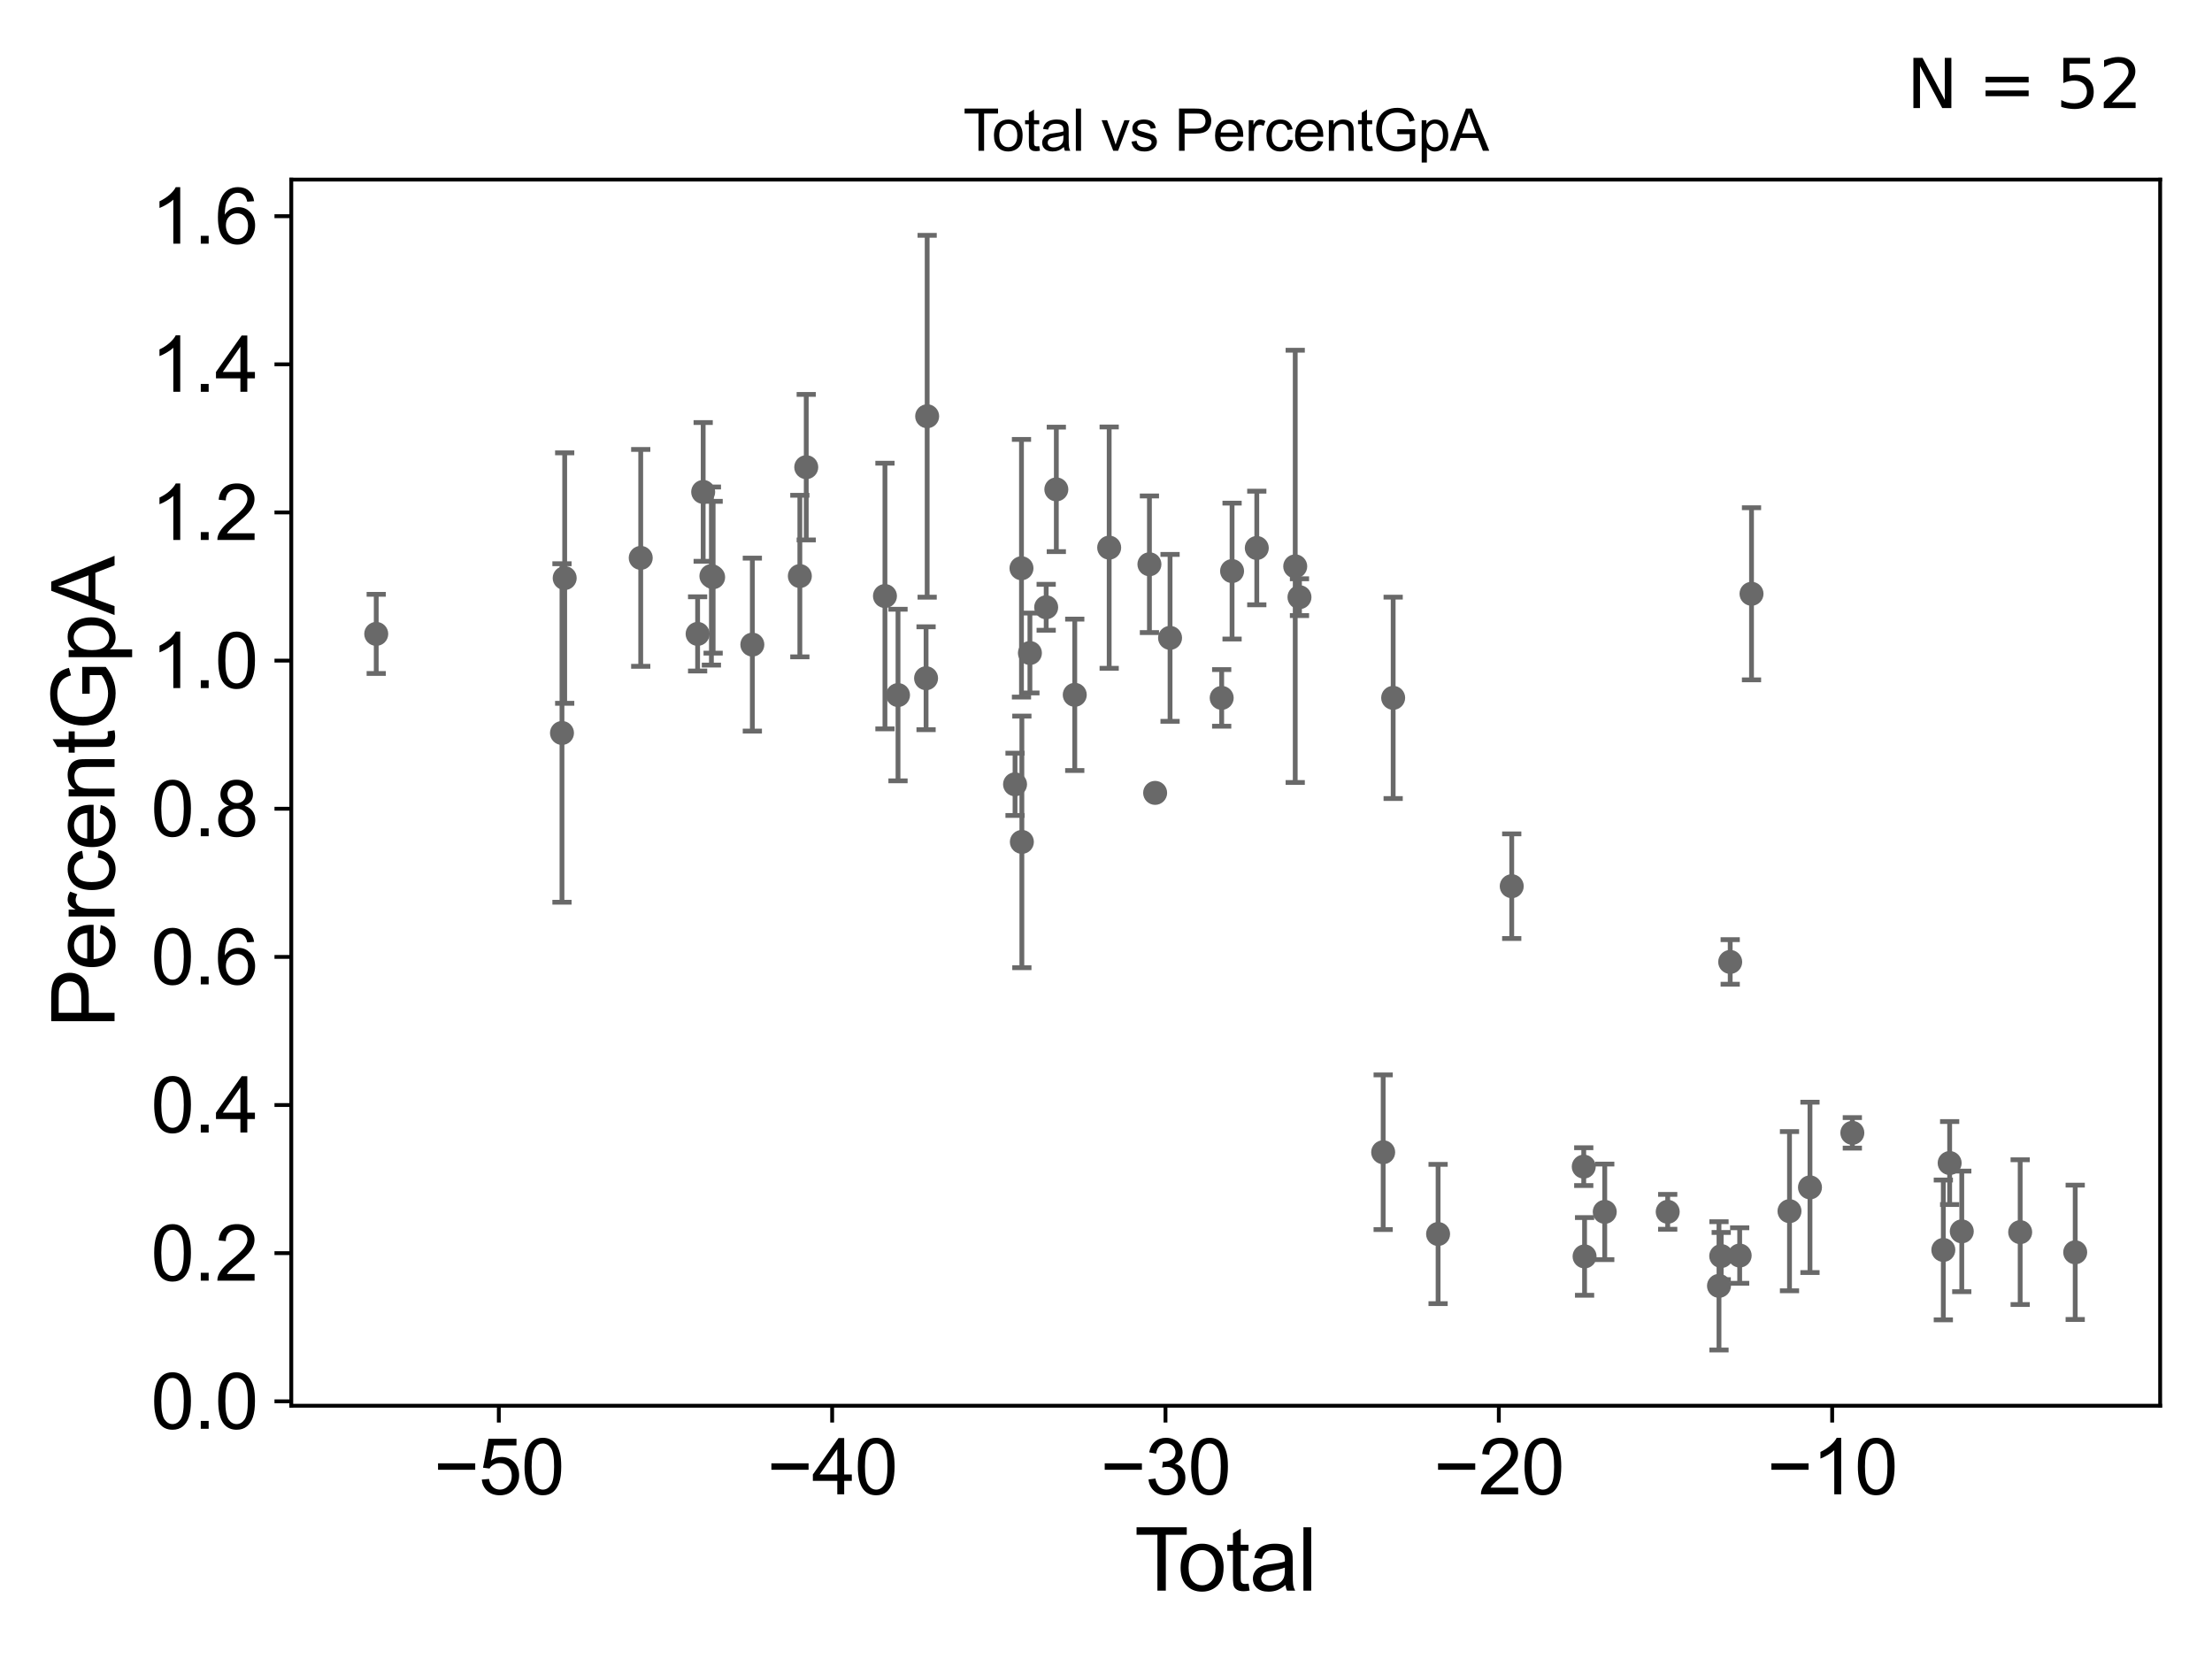 <?xml version="1.0" encoding="utf-8" standalone="no"?>
<!DOCTYPE svg PUBLIC "-//W3C//DTD SVG 1.1//EN"
  "http://www.w3.org/Graphics/SVG/1.1/DTD/svg11.dtd">
<svg xmlns:xlink="http://www.w3.org/1999/xlink" width="460.8pt" height="345.6pt" viewBox="0 0 460.8 345.6" xmlns="http://www.w3.org/2000/svg" version="1.1">
 <defs>
  <style type="text/css">*{stroke-linejoin: round; stroke-linecap: butt}</style>
 </defs>
 <g id="figure_1">
  <g id="patch_1">
   <path d="M 0 345.6 
L 460.8 345.6 
L 460.8 0 
L 0 0 
z
" style="fill: #ffffff"/>
  </g>
  <g id="axes_1">
   <g id="patch_2">
    <path d="M 60.68 292.84 
L 450 292.84 
L 450 37.411 
L 60.68 37.411 
z
" style="fill: #ffffff"/>
   </g>
   <g id="PathCollection_1">
    <defs>
     <path id="m44491b2006" d="M 0 1.118 
C 0.297 1.118 0.581 1 0.791 0.791 
C 1 0.581 1.118 0.297 1.118 0 
C 1.118 -0.297 1 -0.581 0.791 -0.791 
C 0.581 -1 0.297 -1.118 0 -1.118 
C -0.297 -1.118 -0.581 -1 -0.791 -0.791 
C -1 -0.581 -1.118 -0.297 -1.118 0 
C -1.118 0.297 -1 0.581 -0.791 0.791 
C -0.581 1 -0.297 1.118 0 1.118 
z
" style="stroke: #696969"/>
    </defs>
    <g clip-path="url(#p39ed59ebfa)">
     <use xlink:href="#m44491b2006" x="78.376" y="132.052" style="fill: #696969; stroke: #696969"/>
     <use xlink:href="#m44491b2006" x="261.812" y="114.156" style="fill: #696969; stroke: #696969"/>
     <use xlink:href="#m44491b2006" x="269.819" y="117.982" style="fill: #696969; stroke: #696969"/>
     <use xlink:href="#m44491b2006" x="270.705" y="124.405" style="fill: #696969; stroke: #696969"/>
     <use xlink:href="#m44491b2006" x="288.14" y="240.031" style="fill: #696969; stroke: #696969"/>
     <use xlink:href="#m44491b2006" x="290.221" y="145.373" style="fill: #696969; stroke: #696969"/>
     <use xlink:href="#m44491b2006" x="299.58" y="257.066" style="fill: #696969; stroke: #696969"/>
     <use xlink:href="#m44491b2006" x="314.922" y="184.611" style="fill: #696969; stroke: #696969"/>
     <use xlink:href="#m44491b2006" x="329.923" y="243.031" style="fill: #696969; stroke: #696969"/>
     <use xlink:href="#m44491b2006" x="330.096" y="261.735" style="fill: #696969; stroke: #696969"/>
     <use xlink:href="#m44491b2006" x="334.298" y="252.454" style="fill: #696969; stroke: #696969"/>
     <use xlink:href="#m44491b2006" x="256.663" y="118.965" style="fill: #696969; stroke: #696969"/>
     <use xlink:href="#m44491b2006" x="347.414" y="252.441" style="fill: #696969; stroke: #696969"/>
     <use xlink:href="#m44491b2006" x="358.562" y="261.658" style="fill: #696969; stroke: #696969"/>
     <use xlink:href="#m44491b2006" x="360.431" y="200.388" style="fill: #696969; stroke: #696969"/>
     <use xlink:href="#m44491b2006" x="362.406" y="261.552" style="fill: #696969; stroke: #696969"/>
     <use xlink:href="#m44491b2006" x="364.873" y="123.696" style="fill: #696969; stroke: #696969"/>
     <use xlink:href="#m44491b2006" x="372.785" y="252.307" style="fill: #696969; stroke: #696969"/>
     <use xlink:href="#m44491b2006" x="377.051" y="247.354" style="fill: #696969; stroke: #696969"/>
     <use xlink:href="#m44491b2006" x="385.876" y="235.995" style="fill: #696969; stroke: #696969"/>
     <use xlink:href="#m44491b2006" x="404.831" y="260.385" style="fill: #696969; stroke: #696969"/>
     <use xlink:href="#m44491b2006" x="406.149" y="242.281" style="fill: #696969; stroke: #696969"/>
     <use xlink:href="#m44491b2006" x="408.673" y="256.517" style="fill: #696969; stroke: #696969"/>
     <use xlink:href="#m44491b2006" x="358.097" y="267.867" style="fill: #696969; stroke: #696969"/>
     <use xlink:href="#m44491b2006" x="254.5" y="145.385" style="fill: #696969; stroke: #696969"/>
     <use xlink:href="#m44491b2006" x="243.744" y="132.881" style="fill: #696969; stroke: #696969"/>
     <use xlink:href="#m44491b2006" x="240.636" y="165.171" style="fill: #696969; stroke: #696969"/>
     <use xlink:href="#m44491b2006" x="117.071" y="152.693" style="fill: #696969; stroke: #696969"/>
     <use xlink:href="#m44491b2006" x="117.636" y="120.422" style="fill: #696969; stroke: #696969"/>
     <use xlink:href="#m44491b2006" x="133.475" y="116.218" style="fill: #696969; stroke: #696969"/>
     <use xlink:href="#m44491b2006" x="145.327" y="132.053" style="fill: #696969; stroke: #696969"/>
     <use xlink:href="#m44491b2006" x="146.485" y="102.478" style="fill: #696969; stroke: #696969"/>
     <use xlink:href="#m44491b2006" x="148.198" y="119.998" style="fill: #696969; stroke: #696969"/>
     <use xlink:href="#m44491b2006" x="148.559" y="120.246" style="fill: #696969; stroke: #696969"/>
     <use xlink:href="#m44491b2006" x="156.727" y="134.283" style="fill: #696969; stroke: #696969"/>
     <use xlink:href="#m44491b2006" x="166.623" y="120.004" style="fill: #696969; stroke: #696969"/>
     <use xlink:href="#m44491b2006" x="167.955" y="97.323" style="fill: #696969; stroke: #696969"/>
     <use xlink:href="#m44491b2006" x="184.352" y="124.165" style="fill: #696969; stroke: #696969"/>
     <use xlink:href="#m44491b2006" x="187.072" y="144.791" style="fill: #696969; stroke: #696969"/>
     <use xlink:href="#m44491b2006" x="192.917" y="141.29" style="fill: #696969; stroke: #696969"/>
     <use xlink:href="#m44491b2006" x="193.144" y="86.712" style="fill: #696969; stroke: #696969"/>
     <use xlink:href="#m44491b2006" x="211.452" y="163.386" style="fill: #696969; stroke: #696969"/>
     <use xlink:href="#m44491b2006" x="212.793" y="118.376" style="fill: #696969; stroke: #696969"/>
     <use xlink:href="#m44491b2006" x="212.873" y="175.384" style="fill: #696969; stroke: #696969"/>
     <use xlink:href="#m44491b2006" x="214.55" y="136.034" style="fill: #696969; stroke: #696969"/>
     <use xlink:href="#m44491b2006" x="217.938" y="126.509" style="fill: #696969; stroke: #696969"/>
     <use xlink:href="#m44491b2006" x="220.053" y="101.949" style="fill: #696969; stroke: #696969"/>
     <use xlink:href="#m44491b2006" x="223.892" y="144.744" style="fill: #696969; stroke: #696969"/>
     <use xlink:href="#m44491b2006" x="231.062" y="114.082" style="fill: #696969; stroke: #696969"/>
     <use xlink:href="#m44491b2006" x="239.446" y="117.547" style="fill: #696969; stroke: #696969"/>
     <use xlink:href="#m44491b2006" x="420.84" y="256.677" style="fill: #696969; stroke: #696969"/>
     <use xlink:href="#m44491b2006" x="432.304" y="260.878" style="fill: #696969; stroke: #696969"/>
    </g>
   </g>
   <g id="matplotlib.axis_1">
    <g id="xtick_1">
     <g id="line2d_1">
      <defs>
       <path id="mb9b55ffee7" d="M 0 0 
L 0 3.5 
" style="stroke: #000000; stroke-width: 0.8"/>
      </defs>
      <g>
       <use xlink:href="#mb9b55ffee7" x="103.913" y="292.84" style="stroke: #000000; stroke-width: 0.8"/>
      </g>
     </g>
     <g id="text_1">
      <!-- −50 -->
      <g transform="translate(90.343 311.293)scale(0.16 -0.16)">
       <defs>
        <path id="ArialMT-2212" d="M 3381 1997 
L 356 1997 
L 356 2522 
L 3381 2522 
L 3381 1997 
z
" transform="scale(0.016)"/>
        <path id="ArialMT-35" d="M 266 1200 
L 856 1250 
Q 922 819 1161 601 
Q 1400 384 1738 384 
Q 2144 384 2425 690 
Q 2706 997 2706 1503 
Q 2706 1984 2436 2262 
Q 2166 2541 1728 2541 
Q 1456 2541 1237 2417 
Q 1019 2294 894 2097 
L 366 2166 
L 809 4519 
L 3088 4519 
L 3088 3981 
L 1259 3981 
L 1013 2750 
Q 1425 3038 1878 3038 
Q 2478 3038 2890 2622 
Q 3303 2206 3303 1553 
Q 3303 931 2941 478 
Q 2500 -78 1738 -78 
Q 1113 -78 717 272 
Q 322 622 266 1200 
z
" transform="scale(0.016)"/>
        <path id="ArialMT-30" d="M 266 2259 
Q 266 3072 433 3567 
Q 600 4063 929 4331 
Q 1259 4600 1759 4600 
Q 2128 4600 2406 4451 
Q 2684 4303 2865 4023 
Q 3047 3744 3150 3342 
Q 3253 2941 3253 2259 
Q 3253 1453 3087 958 
Q 2922 463 2592 192 
Q 2263 -78 1759 -78 
Q 1097 -78 719 397 
Q 266 969 266 2259 
z
M 844 2259 
Q 844 1131 1108 757 
Q 1372 384 1759 384 
Q 2147 384 2411 759 
Q 2675 1134 2675 2259 
Q 2675 3391 2411 3762 
Q 2147 4134 1753 4134 
Q 1366 4134 1134 3806 
Q 844 3388 844 2259 
z
" transform="scale(0.016)"/>
       </defs>
       <use xlink:href="#ArialMT-2212"/>
       <use xlink:href="#ArialMT-35" x="58.398"/>
       <use xlink:href="#ArialMT-30" x="114.014"/>
      </g>
     </g>
    </g>
    <g id="xtick_2">
     <g id="line2d_2">
      <g>
       <use xlink:href="#mb9b55ffee7" x="173.353" y="292.84" style="stroke: #000000; stroke-width: 0.8"/>
      </g>
     </g>
     <g id="text_2">
      <!-- −40 -->
      <g transform="translate(159.783 311.293)scale(0.16 -0.16)">
       <defs>
        <path id="ArialMT-34" d="M 2069 0 
L 2069 1097 
L 81 1097 
L 81 1613 
L 2172 4581 
L 2631 4581 
L 2631 1613 
L 3250 1613 
L 3250 1097 
L 2631 1097 
L 2631 0 
L 2069 0 
z
M 2069 1613 
L 2069 3678 
L 634 1613 
L 2069 1613 
z
" transform="scale(0.016)"/>
       </defs>
       <use xlink:href="#ArialMT-2212"/>
       <use xlink:href="#ArialMT-34" x="58.398"/>
       <use xlink:href="#ArialMT-30" x="114.014"/>
      </g>
     </g>
    </g>
    <g id="xtick_3">
     <g id="line2d_3">
      <g>
       <use xlink:href="#mb9b55ffee7" x="242.793" y="292.84" style="stroke: #000000; stroke-width: 0.8"/>
      </g>
     </g>
     <g id="text_3">
      <!-- −30 -->
      <g transform="translate(229.223 311.293)scale(0.16 -0.16)">
       <defs>
        <path id="ArialMT-33" d="M 269 1209 
L 831 1284 
Q 928 806 1161 595 
Q 1394 384 1728 384 
Q 2125 384 2398 659 
Q 2672 934 2672 1341 
Q 2672 1728 2419 1979 
Q 2166 2231 1775 2231 
Q 1616 2231 1378 2169 
L 1441 2663 
Q 1497 2656 1531 2656 
Q 1891 2656 2178 2843 
Q 2466 3031 2466 3422 
Q 2466 3731 2256 3934 
Q 2047 4138 1716 4138 
Q 1388 4138 1169 3931 
Q 950 3725 888 3313 
L 325 3413 
Q 428 3978 793 4289 
Q 1159 4600 1703 4600 
Q 2078 4600 2393 4439 
Q 2709 4278 2876 4000 
Q 3044 3722 3044 3409 
Q 3044 3113 2884 2869 
Q 2725 2625 2413 2481 
Q 2819 2388 3044 2092 
Q 3269 1797 3269 1353 
Q 3269 753 2831 336 
Q 2394 -81 1725 -81 
Q 1122 -81 723 278 
Q 325 638 269 1209 
z
" transform="scale(0.016)"/>
       </defs>
       <use xlink:href="#ArialMT-2212"/>
       <use xlink:href="#ArialMT-33" x="58.398"/>
       <use xlink:href="#ArialMT-30" x="114.014"/>
      </g>
     </g>
    </g>
    <g id="xtick_4">
     <g id="line2d_4">
      <g>
       <use xlink:href="#mb9b55ffee7" x="312.233" y="292.84" style="stroke: #000000; stroke-width: 0.8"/>
      </g>
     </g>
     <g id="text_4">
      <!-- −20 -->
      <g transform="translate(298.663 311.293)scale(0.16 -0.16)">
       <defs>
        <path id="ArialMT-32" d="M 3222 541 
L 3222 0 
L 194 0 
Q 188 203 259 391 
Q 375 700 629 1000 
Q 884 1300 1366 1694 
Q 2113 2306 2375 2664 
Q 2638 3022 2638 3341 
Q 2638 3675 2398 3904 
Q 2159 4134 1775 4134 
Q 1369 4134 1125 3890 
Q 881 3647 878 3216 
L 300 3275 
Q 359 3922 746 4261 
Q 1134 4600 1788 4600 
Q 2447 4600 2831 4234 
Q 3216 3869 3216 3328 
Q 3216 3053 3103 2787 
Q 2991 2522 2730 2228 
Q 2469 1934 1863 1422 
Q 1356 997 1212 845 
Q 1069 694 975 541 
L 3222 541 
z
" transform="scale(0.016)"/>
       </defs>
       <use xlink:href="#ArialMT-2212"/>
       <use xlink:href="#ArialMT-32" x="58.398"/>
       <use xlink:href="#ArialMT-30" x="114.014"/>
      </g>
     </g>
    </g>
    <g id="xtick_5">
     <g id="line2d_5">
      <g>
       <use xlink:href="#mb9b55ffee7" x="381.674" y="292.84" style="stroke: #000000; stroke-width: 0.8"/>
      </g>
     </g>
     <g id="text_5">
      <!-- −10 -->
      <g transform="translate(368.104 311.293)scale(0.16 -0.16)">
       <defs>
        <path id="ArialMT-31" d="M 2384 0 
L 1822 0 
L 1822 3584 
Q 1619 3391 1289 3197 
Q 959 3003 697 2906 
L 697 3450 
Q 1169 3672 1522 3987 
Q 1875 4303 2022 4600 
L 2384 4600 
L 2384 0 
z
" transform="scale(0.016)"/>
       </defs>
       <use xlink:href="#ArialMT-2212"/>
       <use xlink:href="#ArialMT-31" x="58.398"/>
       <use xlink:href="#ArialMT-30" x="114.014"/>
      </g>
     </g>
    </g>
    <g id="text_6">
     <!-- Total -->
     <g transform="translate(236.335 331.357)scale(0.18 -0.18)">
      <defs>
       <path id="ArialMT-54" d="M 1659 0 
L 1659 4041 
L 150 4041 
L 150 4581 
L 3781 4581 
L 3781 4041 
L 2266 4041 
L 2266 0 
L 1659 0 
z
" transform="scale(0.016)"/>
       <path id="ArialMT-6f" d="M 213 1659 
Q 213 2581 725 3025 
Q 1153 3394 1769 3394 
Q 2453 3394 2887 2945 
Q 3322 2497 3322 1706 
Q 3322 1066 3130 698 
Q 2938 331 2570 128 
Q 2203 -75 1769 -75 
Q 1072 -75 642 372 
Q 213 819 213 1659 
z
M 791 1659 
Q 791 1022 1069 705 
Q 1347 388 1769 388 
Q 2188 388 2466 706 
Q 2744 1025 2744 1678 
Q 2744 2294 2464 2611 
Q 2184 2928 1769 2928 
Q 1347 2928 1069 2612 
Q 791 2297 791 1659 
z
" transform="scale(0.016)"/>
       <path id="ArialMT-74" d="M 1650 503 
L 1731 6 
Q 1494 -44 1306 -44 
Q 1000 -44 831 53 
Q 663 150 594 308 
Q 525 466 525 972 
L 525 2881 
L 113 2881 
L 113 3319 
L 525 3319 
L 525 4141 
L 1084 4478 
L 1084 3319 
L 1650 3319 
L 1650 2881 
L 1084 2881 
L 1084 941 
Q 1084 700 1114 631 
Q 1144 563 1211 522 
Q 1278 481 1403 481 
Q 1497 481 1650 503 
z
" transform="scale(0.016)"/>
       <path id="ArialMT-61" d="M 2588 409 
Q 2275 144 1986 34 
Q 1697 -75 1366 -75 
Q 819 -75 525 192 
Q 231 459 231 875 
Q 231 1119 342 1320 
Q 453 1522 633 1644 
Q 813 1766 1038 1828 
Q 1203 1872 1538 1913 
Q 2219 1994 2541 2106 
Q 2544 2222 2544 2253 
Q 2544 2597 2384 2738 
Q 2169 2928 1744 2928 
Q 1347 2928 1158 2789 
Q 969 2650 878 2297 
L 328 2372 
Q 403 2725 575 2942 
Q 747 3159 1072 3276 
Q 1397 3394 1825 3394 
Q 2250 3394 2515 3294 
Q 2781 3194 2906 3042 
Q 3031 2891 3081 2659 
Q 3109 2516 3109 2141 
L 3109 1391 
Q 3109 606 3145 398 
Q 3181 191 3288 0 
L 2700 0 
Q 2613 175 2588 409 
z
M 2541 1666 
Q 2234 1541 1622 1453 
Q 1275 1403 1131 1340 
Q 988 1278 909 1158 
Q 831 1038 831 891 
Q 831 666 1001 516 
Q 1172 366 1500 366 
Q 1825 366 2078 508 
Q 2331 650 2450 897 
Q 2541 1088 2541 1459 
L 2541 1666 
z
" transform="scale(0.016)"/>
       <path id="ArialMT-6c" d="M 409 0 
L 409 4581 
L 972 4581 
L 972 0 
L 409 0 
z
" transform="scale(0.016)"/>
      </defs>
      <use xlink:href="#ArialMT-54"/>
      <use xlink:href="#ArialMT-6f" x="49.959"/>
      <use xlink:href="#ArialMT-74" x="105.574"/>
      <use xlink:href="#ArialMT-61" x="133.357"/>
      <use xlink:href="#ArialMT-6c" x="188.973"/>
     </g>
    </g>
   </g>
   <g id="matplotlib.axis_2">
    <g id="ytick_1">
     <g id="line2d_6">
      <defs>
       <path id="mb29417ae09" d="M 0 0 
L -3.5 0 
" style="stroke: #000000; stroke-width: 0.8"/>
      </defs>
      <g>
       <use xlink:href="#mb29417ae09" x="60.68" y="291.917" style="stroke: #000000; stroke-width: 0.8"/>
      </g>
     </g>
     <g id="text_7">
      <!-- 0.0 -->
      <g transform="translate(31.44 297.643)scale(0.16 -0.16)">
       <defs>
        <path id="ArialMT-2e" d="M 581 0 
L 581 641 
L 1222 641 
L 1222 0 
L 581 0 
z
" transform="scale(0.016)"/>
       </defs>
       <use xlink:href="#ArialMT-30"/>
       <use xlink:href="#ArialMT-2e" x="55.615"/>
       <use xlink:href="#ArialMT-30" x="83.398"/>
      </g>
     </g>
    </g>
    <g id="ytick_2">
     <g id="line2d_7">
      <g>
       <use xlink:href="#mb29417ae09" x="60.68" y="261.057" style="stroke: #000000; stroke-width: 0.8"/>
      </g>
     </g>
     <g id="text_8">
      <!-- 0.2 -->
      <g transform="translate(31.44 266.783)scale(0.16 -0.16)">
       <use xlink:href="#ArialMT-30"/>
       <use xlink:href="#ArialMT-2e" x="55.615"/>
       <use xlink:href="#ArialMT-32" x="83.398"/>
      </g>
     </g>
    </g>
    <g id="ytick_3">
     <g id="line2d_8">
      <g>
       <use xlink:href="#mb29417ae09" x="60.68" y="230.197" style="stroke: #000000; stroke-width: 0.8"/>
      </g>
     </g>
     <g id="text_9">
      <!-- 0.4 -->
      <g transform="translate(31.44 235.923)scale(0.16 -0.16)">
       <use xlink:href="#ArialMT-30"/>
       <use xlink:href="#ArialMT-2e" x="55.615"/>
       <use xlink:href="#ArialMT-34" x="83.398"/>
      </g>
     </g>
    </g>
    <g id="ytick_4">
     <g id="line2d_9">
      <g>
       <use xlink:href="#mb29417ae09" x="60.68" y="199.337" style="stroke: #000000; stroke-width: 0.8"/>
      </g>
     </g>
     <g id="text_10">
      <!-- 0.6 -->
      <g transform="translate(31.44 205.063)scale(0.16 -0.16)">
       <defs>
        <path id="ArialMT-36" d="M 3184 3459 
L 2625 3416 
Q 2550 3747 2413 3897 
Q 2184 4138 1850 4138 
Q 1581 4138 1378 3988 
Q 1113 3794 959 3422 
Q 806 3050 800 2363 
Q 1003 2672 1297 2822 
Q 1591 2972 1913 2972 
Q 2475 2972 2870 2558 
Q 3266 2144 3266 1488 
Q 3266 1056 3080 686 
Q 2894 316 2569 119 
Q 2244 -78 1831 -78 
Q 1128 -78 684 439 
Q 241 956 241 2144 
Q 241 3472 731 4075 
Q 1159 4600 1884 4600 
Q 2425 4600 2770 4297 
Q 3116 3994 3184 3459 
z
M 888 1484 
Q 888 1194 1011 928 
Q 1134 663 1356 523 
Q 1578 384 1822 384 
Q 2178 384 2434 671 
Q 2691 959 2691 1453 
Q 2691 1928 2437 2201 
Q 2184 2475 1800 2475 
Q 1419 2475 1153 2201 
Q 888 1928 888 1484 
z
" transform="scale(0.016)"/>
       </defs>
       <use xlink:href="#ArialMT-30"/>
       <use xlink:href="#ArialMT-2e" x="55.615"/>
       <use xlink:href="#ArialMT-36" x="83.398"/>
      </g>
     </g>
    </g>
    <g id="ytick_5">
     <g id="line2d_10">
      <g>
       <use xlink:href="#mb29417ae09" x="60.68" y="168.477" style="stroke: #000000; stroke-width: 0.8"/>
      </g>
     </g>
     <g id="text_11">
      <!-- 0.8 -->
      <g transform="translate(31.44 174.203)scale(0.16 -0.16)">
       <defs>
        <path id="ArialMT-38" d="M 1131 2484 
Q 781 2613 612 2850 
Q 444 3088 444 3419 
Q 444 3919 803 4259 
Q 1163 4600 1759 4600 
Q 2359 4600 2725 4251 
Q 3091 3903 3091 3403 
Q 3091 3084 2923 2848 
Q 2756 2613 2416 2484 
Q 2838 2347 3058 2040 
Q 3278 1734 3278 1309 
Q 3278 722 2862 322 
Q 2447 -78 1769 -78 
Q 1091 -78 675 323 
Q 259 725 259 1325 
Q 259 1772 486 2073 
Q 713 2375 1131 2484 
z
M 1019 3438 
Q 1019 3113 1228 2906 
Q 1438 2700 1772 2700 
Q 2097 2700 2305 2904 
Q 2513 3109 2513 3406 
Q 2513 3716 2298 3927 
Q 2084 4138 1766 4138 
Q 1444 4138 1231 3931 
Q 1019 3725 1019 3438 
z
M 838 1322 
Q 838 1081 952 856 
Q 1066 631 1291 507 
Q 1516 384 1775 384 
Q 2178 384 2440 643 
Q 2703 903 2703 1303 
Q 2703 1709 2433 1975 
Q 2163 2241 1756 2241 
Q 1359 2241 1098 1978 
Q 838 1716 838 1322 
z
" transform="scale(0.016)"/>
       </defs>
       <use xlink:href="#ArialMT-30"/>
       <use xlink:href="#ArialMT-2e" x="55.615"/>
       <use xlink:href="#ArialMT-38" x="83.398"/>
      </g>
     </g>
    </g>
    <g id="ytick_6">
     <g id="line2d_11">
      <g>
       <use xlink:href="#mb29417ae09" x="60.68" y="137.616" style="stroke: #000000; stroke-width: 0.8"/>
      </g>
     </g>
     <g id="text_12">
      <!-- 1.0 -->
      <g transform="translate(31.44 143.343)scale(0.16 -0.16)">
       <use xlink:href="#ArialMT-31"/>
       <use xlink:href="#ArialMT-2e" x="55.615"/>
       <use xlink:href="#ArialMT-30" x="83.398"/>
      </g>
     </g>
    </g>
    <g id="ytick_7">
     <g id="line2d_12">
      <g>
       <use xlink:href="#mb29417ae09" x="60.68" y="106.756" style="stroke: #000000; stroke-width: 0.8"/>
      </g>
     </g>
     <g id="text_13">
      <!-- 1.2 -->
      <g transform="translate(31.44 112.483)scale(0.16 -0.16)">
       <use xlink:href="#ArialMT-31"/>
       <use xlink:href="#ArialMT-2e" x="55.615"/>
       <use xlink:href="#ArialMT-32" x="83.398"/>
      </g>
     </g>
    </g>
    <g id="ytick_8">
     <g id="line2d_13">
      <g>
       <use xlink:href="#mb29417ae09" x="60.68" y="75.896" style="stroke: #000000; stroke-width: 0.8"/>
      </g>
     </g>
     <g id="text_14">
      <!-- 1.4 -->
      <g transform="translate(31.44 81.623)scale(0.16 -0.16)">
       <use xlink:href="#ArialMT-31"/>
       <use xlink:href="#ArialMT-2e" x="55.615"/>
       <use xlink:href="#ArialMT-34" x="83.398"/>
      </g>
     </g>
    </g>
    <g id="ytick_9">
     <g id="line2d_14">
      <g>
       <use xlink:href="#mb29417ae09" x="60.68" y="45.036" style="stroke: #000000; stroke-width: 0.8"/>
      </g>
     </g>
     <g id="text_15">
      <!-- 1.6 -->
      <g transform="translate(31.44 50.763)scale(0.16 -0.16)">
       <use xlink:href="#ArialMT-31"/>
       <use xlink:href="#ArialMT-2e" x="55.615"/>
       <use xlink:href="#ArialMT-36" x="83.398"/>
      </g>
     </g>
    </g>
    <g id="text_16">
     <!-- PercentGpA -->
     <g transform="translate(23.863 214.149)rotate(-90)scale(0.18 -0.18)">
      <defs>
       <path id="ArialMT-50" d="M 494 0 
L 494 4581 
L 2222 4581 
Q 2678 4581 2919 4538 
Q 3256 4481 3484 4323 
Q 3713 4166 3852 3881 
Q 3991 3597 3991 3256 
Q 3991 2672 3619 2267 
Q 3247 1863 2275 1863 
L 1100 1863 
L 1100 0 
L 494 0 
z
M 1100 2403 
L 2284 2403 
Q 2872 2403 3119 2622 
Q 3366 2841 3366 3238 
Q 3366 3525 3220 3729 
Q 3075 3934 2838 4000 
Q 2684 4041 2272 4041 
L 1100 4041 
L 1100 2403 
z
" transform="scale(0.016)"/>
       <path id="ArialMT-65" d="M 2694 1069 
L 3275 997 
Q 3138 488 2766 206 
Q 2394 -75 1816 -75 
Q 1088 -75 661 373 
Q 234 822 234 1631 
Q 234 2469 665 2931 
Q 1097 3394 1784 3394 
Q 2450 3394 2872 2941 
Q 3294 2488 3294 1666 
Q 3294 1616 3291 1516 
L 816 1516 
Q 847 969 1125 678 
Q 1403 388 1819 388 
Q 2128 388 2347 550 
Q 2566 713 2694 1069 
z
M 847 1978 
L 2700 1978 
Q 2663 2397 2488 2606 
Q 2219 2931 1791 2931 
Q 1403 2931 1139 2672 
Q 875 2413 847 1978 
z
" transform="scale(0.016)"/>
       <path id="ArialMT-72" d="M 416 0 
L 416 3319 
L 922 3319 
L 922 2816 
Q 1116 3169 1280 3281 
Q 1444 3394 1641 3394 
Q 1925 3394 2219 3213 
L 2025 2691 
Q 1819 2813 1613 2813 
Q 1428 2813 1281 2702 
Q 1134 2591 1072 2394 
Q 978 2094 978 1738 
L 978 0 
L 416 0 
z
" transform="scale(0.016)"/>
       <path id="ArialMT-63" d="M 2588 1216 
L 3141 1144 
Q 3050 572 2676 248 
Q 2303 -75 1759 -75 
Q 1078 -75 664 370 
Q 250 816 250 1647 
Q 250 2184 428 2587 
Q 606 2991 970 3192 
Q 1334 3394 1763 3394 
Q 2303 3394 2647 3120 
Q 2991 2847 3088 2344 
L 2541 2259 
Q 2463 2594 2264 2762 
Q 2066 2931 1784 2931 
Q 1359 2931 1093 2626 
Q 828 2322 828 1663 
Q 828 994 1084 691 
Q 1341 388 1753 388 
Q 2084 388 2306 591 
Q 2528 794 2588 1216 
z
" transform="scale(0.016)"/>
       <path id="ArialMT-6e" d="M 422 0 
L 422 3319 
L 928 3319 
L 928 2847 
Q 1294 3394 1984 3394 
Q 2284 3394 2536 3286 
Q 2788 3178 2913 3003 
Q 3038 2828 3088 2588 
Q 3119 2431 3119 2041 
L 3119 0 
L 2556 0 
L 2556 2019 
Q 2556 2363 2490 2533 
Q 2425 2703 2258 2804 
Q 2091 2906 1866 2906 
Q 1506 2906 1245 2678 
Q 984 2450 984 1813 
L 984 0 
L 422 0 
z
" transform="scale(0.016)"/>
       <path id="ArialMT-47" d="M 2638 1797 
L 2638 2334 
L 4578 2338 
L 4578 638 
Q 4131 281 3656 101 
Q 3181 -78 2681 -78 
Q 2006 -78 1454 211 
Q 903 500 622 1047 
Q 341 1594 341 2269 
Q 341 2938 620 3517 
Q 900 4097 1425 4378 
Q 1950 4659 2634 4659 
Q 3131 4659 3532 4498 
Q 3934 4338 4162 4050 
Q 4391 3763 4509 3300 
L 3963 3150 
Q 3859 3500 3706 3700 
Q 3553 3900 3268 4020 
Q 2984 4141 2638 4141 
Q 2222 4141 1919 4014 
Q 1616 3888 1430 3681 
Q 1244 3475 1141 3228 
Q 966 2803 966 2306 
Q 966 1694 1177 1281 
Q 1388 869 1791 669 
Q 2194 469 2647 469 
Q 3041 469 3416 620 
Q 3791 772 3984 944 
L 3984 1797 
L 2638 1797 
z
" transform="scale(0.016)"/>
       <path id="ArialMT-70" d="M 422 -1272 
L 422 3319 
L 934 3319 
L 934 2888 
Q 1116 3141 1344 3267 
Q 1572 3394 1897 3394 
Q 2322 3394 2647 3175 
Q 2972 2956 3137 2557 
Q 3303 2159 3303 1684 
Q 3303 1175 3120 767 
Q 2938 359 2589 142 
Q 2241 -75 1856 -75 
Q 1575 -75 1351 44 
Q 1128 163 984 344 
L 984 -1272 
L 422 -1272 
z
M 931 1641 
Q 931 1000 1190 694 
Q 1450 388 1819 388 
Q 2194 388 2461 705 
Q 2728 1022 2728 1688 
Q 2728 2322 2467 2637 
Q 2206 2953 1844 2953 
Q 1484 2953 1207 2617 
Q 931 2281 931 1641 
z
" transform="scale(0.016)"/>
       <path id="ArialMT-41" d="M -9 0 
L 1750 4581 
L 2403 4581 
L 4278 0 
L 3588 0 
L 3053 1388 
L 1138 1388 
L 634 0 
L -9 0 
z
M 1313 1881 
L 2866 1881 
L 2388 3150 
Q 2169 3728 2063 4100 
Q 1975 3659 1816 3225 
L 1313 1881 
z
" transform="scale(0.016)"/>
      </defs>
      <use xlink:href="#ArialMT-50"/>
      <use xlink:href="#ArialMT-65" x="66.699"/>
      <use xlink:href="#ArialMT-72" x="122.314"/>
      <use xlink:href="#ArialMT-63" x="155.615"/>
      <use xlink:href="#ArialMT-65" x="205.615"/>
      <use xlink:href="#ArialMT-6e" x="261.23"/>
      <use xlink:href="#ArialMT-74" x="316.846"/>
      <use xlink:href="#ArialMT-47" x="344.629"/>
      <use xlink:href="#ArialMT-70" x="422.412"/>
      <use xlink:href="#ArialMT-41" x="478.027"/>
     </g>
    </g>
   </g>
   <g id="LineCollection_1">
    <path d="M 78.376 140.294 
L 78.376 123.81 
" clip-path="url(#p39ed59ebfa)" style="fill: none; stroke: #696969"/>
    <path d="M 261.812 125.99 
L 261.812 102.322 
" clip-path="url(#p39ed59ebfa)" style="fill: none; stroke: #696969"/>
    <path d="M 269.819 163.007 
L 269.819 72.957 
" clip-path="url(#p39ed59ebfa)" style="fill: none; stroke: #696969"/>
    <path d="M 270.705 128.239 
L 270.705 120.571 
" clip-path="url(#p39ed59ebfa)" style="fill: none; stroke: #696969"/>
    <path d="M 288.14 256.139 
L 288.14 223.922 
" clip-path="url(#p39ed59ebfa)" style="fill: none; stroke: #696969"/>
    <path d="M 290.221 166.346 
L 290.221 124.401 
" clip-path="url(#p39ed59ebfa)" style="fill: none; stroke: #696969"/>
    <path d="M 299.58 271.57 
L 299.58 242.563 
" clip-path="url(#p39ed59ebfa)" style="fill: none; stroke: #696969"/>
    <path d="M 314.922 195.512 
L 314.922 173.71 
" clip-path="url(#p39ed59ebfa)" style="fill: none; stroke: #696969"/>
    <path d="M 329.923 246.968 
L 329.923 239.094 
" clip-path="url(#p39ed59ebfa)" style="fill: none; stroke: #696969"/>
    <path d="M 330.096 269.824 
L 330.096 253.646 
" clip-path="url(#p39ed59ebfa)" style="fill: none; stroke: #696969"/>
    <path d="M 334.298 262.407 
L 334.298 242.501 
" clip-path="url(#p39ed59ebfa)" style="fill: none; stroke: #696969"/>
    <path d="M 256.663 133.123 
L 256.663 104.807 
" clip-path="url(#p39ed59ebfa)" style="fill: none; stroke: #696969"/>
    <path d="M 347.414 256.073 
L 347.414 248.81 
" clip-path="url(#p39ed59ebfa)" style="fill: none; stroke: #696969"/>
    <path d="M 358.562 266.57 
L 358.562 256.746 
" clip-path="url(#p39ed59ebfa)" style="fill: none; stroke: #696969"/>
    <path d="M 360.431 205.029 
L 360.431 195.747 
" clip-path="url(#p39ed59ebfa)" style="fill: none; stroke: #696969"/>
    <path d="M 362.406 267.334 
L 362.406 255.77 
" clip-path="url(#p39ed59ebfa)" style="fill: none; stroke: #696969"/>
    <path d="M 364.873 141.626 
L 364.873 105.765 
" clip-path="url(#p39ed59ebfa)" style="fill: none; stroke: #696969"/>
    <path d="M 372.785 268.891 
L 372.785 235.723 
" clip-path="url(#p39ed59ebfa)" style="fill: none; stroke: #696969"/>
    <path d="M 377.051 265.099 
L 377.051 229.609 
" clip-path="url(#p39ed59ebfa)" style="fill: none; stroke: #696969"/>
    <path d="M 385.876 239.175 
L 385.876 232.814 
" clip-path="url(#p39ed59ebfa)" style="fill: none; stroke: #696969"/>
    <path d="M 404.831 274.951 
L 404.831 245.82 
" clip-path="url(#p39ed59ebfa)" style="fill: none; stroke: #696969"/>
    <path d="M 406.149 250.926 
L 406.149 233.637 
" clip-path="url(#p39ed59ebfa)" style="fill: none; stroke: #696969"/>
    <path d="M 408.673 269.078 
L 408.673 243.957 
" clip-path="url(#p39ed59ebfa)" style="fill: none; stroke: #696969"/>
    <path d="M 358.097 281.23 
L 358.097 254.504 
" clip-path="url(#p39ed59ebfa)" style="fill: none; stroke: #696969"/>
    <path d="M 254.5 151.284 
L 254.5 139.486 
" clip-path="url(#p39ed59ebfa)" style="fill: none; stroke: #696969"/>
    <path d="M 243.744 150.267 
L 243.744 115.495 
" clip-path="url(#p39ed59ebfa)" style="fill: none; stroke: #696969"/>
    <path d="M 240.636 165.708 
L 240.636 164.634 
" clip-path="url(#p39ed59ebfa)" style="fill: none; stroke: #696969"/>
    <path d="M 117.071 187.95 
L 117.071 117.435 
" clip-path="url(#p39ed59ebfa)" style="fill: none; stroke: #696969"/>
    <path d="M 117.636 146.509 
L 117.636 94.334 
" clip-path="url(#p39ed59ebfa)" style="fill: none; stroke: #696969"/>
    <path d="M 133.475 138.805 
L 133.475 93.631 
" clip-path="url(#p39ed59ebfa)" style="fill: none; stroke: #696969"/>
    <path d="M 145.327 139.782 
L 145.327 124.325 
" clip-path="url(#p39ed59ebfa)" style="fill: none; stroke: #696969"/>
    <path d="M 146.485 116.93 
L 146.485 88.026 
" clip-path="url(#p39ed59ebfa)" style="fill: none; stroke: #696969"/>
    <path d="M 148.198 138.545 
L 148.198 101.45 
" clip-path="url(#p39ed59ebfa)" style="fill: none; stroke: #696969"/>
    <path d="M 148.559 136.059 
L 148.559 104.434 
" clip-path="url(#p39ed59ebfa)" style="fill: none; stroke: #696969"/>
    <path d="M 156.727 152.297 
L 156.727 116.27 
" clip-path="url(#p39ed59ebfa)" style="fill: none; stroke: #696969"/>
    <path d="M 166.623 136.833 
L 166.623 103.175 
" clip-path="url(#p39ed59ebfa)" style="fill: none; stroke: #696969"/>
    <path d="M 167.955 112.481 
L 167.955 82.166 
" clip-path="url(#p39ed59ebfa)" style="fill: none; stroke: #696969"/>
    <path d="M 184.352 151.836 
L 184.352 96.494 
" clip-path="url(#p39ed59ebfa)" style="fill: none; stroke: #696969"/>
    <path d="M 187.072 162.663 
L 187.072 126.918 
" clip-path="url(#p39ed59ebfa)" style="fill: none; stroke: #696969"/>
    <path d="M 192.917 152.007 
L 192.917 130.573 
" clip-path="url(#p39ed59ebfa)" style="fill: none; stroke: #696969"/>
    <path d="M 193.144 124.402 
L 193.144 49.022 
" clip-path="url(#p39ed59ebfa)" style="fill: none; stroke: #696969"/>
    <path d="M 211.452 169.875 
L 211.452 156.897 
" clip-path="url(#p39ed59ebfa)" style="fill: none; stroke: #696969"/>
    <path d="M 212.793 145.213 
L 212.793 91.538 
" clip-path="url(#p39ed59ebfa)" style="fill: none; stroke: #696969"/>
    <path d="M 212.873 201.591 
L 212.873 149.176 
" clip-path="url(#p39ed59ebfa)" style="fill: none; stroke: #696969"/>
    <path d="M 214.55 144.357 
L 214.55 127.712 
" clip-path="url(#p39ed59ebfa)" style="fill: none; stroke: #696969"/>
    <path d="M 217.938 131.293 
L 217.938 121.726 
" clip-path="url(#p39ed59ebfa)" style="fill: none; stroke: #696969"/>
    <path d="M 220.053 114.912 
L 220.053 88.986 
" clip-path="url(#p39ed59ebfa)" style="fill: none; stroke: #696969"/>
    <path d="M 223.892 160.512 
L 223.892 128.975 
" clip-path="url(#p39ed59ebfa)" style="fill: none; stroke: #696969"/>
    <path d="M 231.062 139.216 
L 231.062 88.947 
" clip-path="url(#p39ed59ebfa)" style="fill: none; stroke: #696969"/>
    <path d="M 239.446 131.776 
L 239.446 103.318 
" clip-path="url(#p39ed59ebfa)" style="fill: none; stroke: #696969"/>
    <path d="M 420.84 271.752 
L 420.84 241.602 
" clip-path="url(#p39ed59ebfa)" style="fill: none; stroke: #696969"/>
    <path d="M 432.304 274.87 
L 432.304 246.887 
" clip-path="url(#p39ed59ebfa)" style="fill: none; stroke: #696969"/>
   </g>
   <g id="line2d_15">
    <defs>
     <path id="m223654fe2a" d="M 2 0 
L -2 -0 
" style="stroke: #696969"/>
    </defs>
    <g clip-path="url(#p39ed59ebfa)">
     <use xlink:href="#m223654fe2a" x="78.376" y="140.294" style="fill: #696969; stroke: #696969"/>
     <use xlink:href="#m223654fe2a" x="261.812" y="125.99" style="fill: #696969; stroke: #696969"/>
     <use xlink:href="#m223654fe2a" x="269.819" y="163.007" style="fill: #696969; stroke: #696969"/>
     <use xlink:href="#m223654fe2a" x="270.705" y="128.239" style="fill: #696969; stroke: #696969"/>
     <use xlink:href="#m223654fe2a" x="288.14" y="256.139" style="fill: #696969; stroke: #696969"/>
     <use xlink:href="#m223654fe2a" x="290.221" y="166.346" style="fill: #696969; stroke: #696969"/>
     <use xlink:href="#m223654fe2a" x="299.58" y="271.57" style="fill: #696969; stroke: #696969"/>
     <use xlink:href="#m223654fe2a" x="314.922" y="195.512" style="fill: #696969; stroke: #696969"/>
     <use xlink:href="#m223654fe2a" x="329.923" y="246.968" style="fill: #696969; stroke: #696969"/>
     <use xlink:href="#m223654fe2a" x="330.096" y="269.824" style="fill: #696969; stroke: #696969"/>
     <use xlink:href="#m223654fe2a" x="334.298" y="262.407" style="fill: #696969; stroke: #696969"/>
     <use xlink:href="#m223654fe2a" x="256.663" y="133.123" style="fill: #696969; stroke: #696969"/>
     <use xlink:href="#m223654fe2a" x="347.414" y="256.073" style="fill: #696969; stroke: #696969"/>
     <use xlink:href="#m223654fe2a" x="358.562" y="266.57" style="fill: #696969; stroke: #696969"/>
     <use xlink:href="#m223654fe2a" x="360.431" y="205.029" style="fill: #696969; stroke: #696969"/>
     <use xlink:href="#m223654fe2a" x="362.406" y="267.334" style="fill: #696969; stroke: #696969"/>
     <use xlink:href="#m223654fe2a" x="364.873" y="141.626" style="fill: #696969; stroke: #696969"/>
     <use xlink:href="#m223654fe2a" x="372.785" y="268.891" style="fill: #696969; stroke: #696969"/>
     <use xlink:href="#m223654fe2a" x="377.051" y="265.099" style="fill: #696969; stroke: #696969"/>
     <use xlink:href="#m223654fe2a" x="385.876" y="239.175" style="fill: #696969; stroke: #696969"/>
     <use xlink:href="#m223654fe2a" x="404.831" y="274.951" style="fill: #696969; stroke: #696969"/>
     <use xlink:href="#m223654fe2a" x="406.149" y="250.926" style="fill: #696969; stroke: #696969"/>
     <use xlink:href="#m223654fe2a" x="408.673" y="269.078" style="fill: #696969; stroke: #696969"/>
     <use xlink:href="#m223654fe2a" x="358.097" y="281.23" style="fill: #696969; stroke: #696969"/>
     <use xlink:href="#m223654fe2a" x="254.5" y="151.284" style="fill: #696969; stroke: #696969"/>
     <use xlink:href="#m223654fe2a" x="243.744" y="150.267" style="fill: #696969; stroke: #696969"/>
     <use xlink:href="#m223654fe2a" x="240.636" y="165.708" style="fill: #696969; stroke: #696969"/>
     <use xlink:href="#m223654fe2a" x="117.071" y="187.95" style="fill: #696969; stroke: #696969"/>
     <use xlink:href="#m223654fe2a" x="117.636" y="146.509" style="fill: #696969; stroke: #696969"/>
     <use xlink:href="#m223654fe2a" x="133.475" y="138.805" style="fill: #696969; stroke: #696969"/>
     <use xlink:href="#m223654fe2a" x="145.327" y="139.782" style="fill: #696969; stroke: #696969"/>
     <use xlink:href="#m223654fe2a" x="146.485" y="116.93" style="fill: #696969; stroke: #696969"/>
     <use xlink:href="#m223654fe2a" x="148.198" y="138.545" style="fill: #696969; stroke: #696969"/>
     <use xlink:href="#m223654fe2a" x="148.559" y="136.059" style="fill: #696969; stroke: #696969"/>
     <use xlink:href="#m223654fe2a" x="156.727" y="152.297" style="fill: #696969; stroke: #696969"/>
     <use xlink:href="#m223654fe2a" x="166.623" y="136.833" style="fill: #696969; stroke: #696969"/>
     <use xlink:href="#m223654fe2a" x="167.955" y="112.481" style="fill: #696969; stroke: #696969"/>
     <use xlink:href="#m223654fe2a" x="184.352" y="151.836" style="fill: #696969; stroke: #696969"/>
     <use xlink:href="#m223654fe2a" x="187.072" y="162.663" style="fill: #696969; stroke: #696969"/>
     <use xlink:href="#m223654fe2a" x="192.917" y="152.007" style="fill: #696969; stroke: #696969"/>
     <use xlink:href="#m223654fe2a" x="193.144" y="124.402" style="fill: #696969; stroke: #696969"/>
     <use xlink:href="#m223654fe2a" x="211.452" y="169.875" style="fill: #696969; stroke: #696969"/>
     <use xlink:href="#m223654fe2a" x="212.793" y="145.213" style="fill: #696969; stroke: #696969"/>
     <use xlink:href="#m223654fe2a" x="212.873" y="201.591" style="fill: #696969; stroke: #696969"/>
     <use xlink:href="#m223654fe2a" x="214.55" y="144.357" style="fill: #696969; stroke: #696969"/>
     <use xlink:href="#m223654fe2a" x="217.938" y="131.293" style="fill: #696969; stroke: #696969"/>
     <use xlink:href="#m223654fe2a" x="220.053" y="114.912" style="fill: #696969; stroke: #696969"/>
     <use xlink:href="#m223654fe2a" x="223.892" y="160.512" style="fill: #696969; stroke: #696969"/>
     <use xlink:href="#m223654fe2a" x="231.062" y="139.216" style="fill: #696969; stroke: #696969"/>
     <use xlink:href="#m223654fe2a" x="239.446" y="131.776" style="fill: #696969; stroke: #696969"/>
     <use xlink:href="#m223654fe2a" x="420.84" y="271.752" style="fill: #696969; stroke: #696969"/>
     <use xlink:href="#m223654fe2a" x="432.304" y="274.87" style="fill: #696969; stroke: #696969"/>
    </g>
   </g>
   <g id="line2d_16">
    <g clip-path="url(#p39ed59ebfa)">
     <use xlink:href="#m223654fe2a" x="78.376" y="123.81" style="fill: #696969; stroke: #696969"/>
     <use xlink:href="#m223654fe2a" x="261.812" y="102.322" style="fill: #696969; stroke: #696969"/>
     <use xlink:href="#m223654fe2a" x="269.819" y="72.957" style="fill: #696969; stroke: #696969"/>
     <use xlink:href="#m223654fe2a" x="270.705" y="120.571" style="fill: #696969; stroke: #696969"/>
     <use xlink:href="#m223654fe2a" x="288.14" y="223.922" style="fill: #696969; stroke: #696969"/>
     <use xlink:href="#m223654fe2a" x="290.221" y="124.401" style="fill: #696969; stroke: #696969"/>
     <use xlink:href="#m223654fe2a" x="299.58" y="242.563" style="fill: #696969; stroke: #696969"/>
     <use xlink:href="#m223654fe2a" x="314.922" y="173.71" style="fill: #696969; stroke: #696969"/>
     <use xlink:href="#m223654fe2a" x="329.923" y="239.094" style="fill: #696969; stroke: #696969"/>
     <use xlink:href="#m223654fe2a" x="330.096" y="253.646" style="fill: #696969; stroke: #696969"/>
     <use xlink:href="#m223654fe2a" x="334.298" y="242.501" style="fill: #696969; stroke: #696969"/>
     <use xlink:href="#m223654fe2a" x="256.663" y="104.807" style="fill: #696969; stroke: #696969"/>
     <use xlink:href="#m223654fe2a" x="347.414" y="248.81" style="fill: #696969; stroke: #696969"/>
     <use xlink:href="#m223654fe2a" x="358.562" y="256.746" style="fill: #696969; stroke: #696969"/>
     <use xlink:href="#m223654fe2a" x="360.431" y="195.747" style="fill: #696969; stroke: #696969"/>
     <use xlink:href="#m223654fe2a" x="362.406" y="255.77" style="fill: #696969; stroke: #696969"/>
     <use xlink:href="#m223654fe2a" x="364.873" y="105.765" style="fill: #696969; stroke: #696969"/>
     <use xlink:href="#m223654fe2a" x="372.785" y="235.723" style="fill: #696969; stroke: #696969"/>
     <use xlink:href="#m223654fe2a" x="377.051" y="229.609" style="fill: #696969; stroke: #696969"/>
     <use xlink:href="#m223654fe2a" x="385.876" y="232.814" style="fill: #696969; stroke: #696969"/>
     <use xlink:href="#m223654fe2a" x="404.831" y="245.82" style="fill: #696969; stroke: #696969"/>
     <use xlink:href="#m223654fe2a" x="406.149" y="233.637" style="fill: #696969; stroke: #696969"/>
     <use xlink:href="#m223654fe2a" x="408.673" y="243.957" style="fill: #696969; stroke: #696969"/>
     <use xlink:href="#m223654fe2a" x="358.097" y="254.504" style="fill: #696969; stroke: #696969"/>
     <use xlink:href="#m223654fe2a" x="254.5" y="139.486" style="fill: #696969; stroke: #696969"/>
     <use xlink:href="#m223654fe2a" x="243.744" y="115.495" style="fill: #696969; stroke: #696969"/>
     <use xlink:href="#m223654fe2a" x="240.636" y="164.634" style="fill: #696969; stroke: #696969"/>
     <use xlink:href="#m223654fe2a" x="117.071" y="117.435" style="fill: #696969; stroke: #696969"/>
     <use xlink:href="#m223654fe2a" x="117.636" y="94.334" style="fill: #696969; stroke: #696969"/>
     <use xlink:href="#m223654fe2a" x="133.475" y="93.631" style="fill: #696969; stroke: #696969"/>
     <use xlink:href="#m223654fe2a" x="145.327" y="124.325" style="fill: #696969; stroke: #696969"/>
     <use xlink:href="#m223654fe2a" x="146.485" y="88.026" style="fill: #696969; stroke: #696969"/>
     <use xlink:href="#m223654fe2a" x="148.198" y="101.45" style="fill: #696969; stroke: #696969"/>
     <use xlink:href="#m223654fe2a" x="148.559" y="104.434" style="fill: #696969; stroke: #696969"/>
     <use xlink:href="#m223654fe2a" x="156.727" y="116.27" style="fill: #696969; stroke: #696969"/>
     <use xlink:href="#m223654fe2a" x="166.623" y="103.175" style="fill: #696969; stroke: #696969"/>
     <use xlink:href="#m223654fe2a" x="167.955" y="82.166" style="fill: #696969; stroke: #696969"/>
     <use xlink:href="#m223654fe2a" x="184.352" y="96.494" style="fill: #696969; stroke: #696969"/>
     <use xlink:href="#m223654fe2a" x="187.072" y="126.918" style="fill: #696969; stroke: #696969"/>
     <use xlink:href="#m223654fe2a" x="192.917" y="130.573" style="fill: #696969; stroke: #696969"/>
     <use xlink:href="#m223654fe2a" x="193.144" y="49.022" style="fill: #696969; stroke: #696969"/>
     <use xlink:href="#m223654fe2a" x="211.452" y="156.897" style="fill: #696969; stroke: #696969"/>
     <use xlink:href="#m223654fe2a" x="212.793" y="91.538" style="fill: #696969; stroke: #696969"/>
     <use xlink:href="#m223654fe2a" x="212.873" y="149.176" style="fill: #696969; stroke: #696969"/>
     <use xlink:href="#m223654fe2a" x="214.55" y="127.712" style="fill: #696969; stroke: #696969"/>
     <use xlink:href="#m223654fe2a" x="217.938" y="121.726" style="fill: #696969; stroke: #696969"/>
     <use xlink:href="#m223654fe2a" x="220.053" y="88.986" style="fill: #696969; stroke: #696969"/>
     <use xlink:href="#m223654fe2a" x="223.892" y="128.975" style="fill: #696969; stroke: #696969"/>
     <use xlink:href="#m223654fe2a" x="231.062" y="88.947" style="fill: #696969; stroke: #696969"/>
     <use xlink:href="#m223654fe2a" x="239.446" y="103.318" style="fill: #696969; stroke: #696969"/>
     <use xlink:href="#m223654fe2a" x="420.84" y="241.602" style="fill: #696969; stroke: #696969"/>
     <use xlink:href="#m223654fe2a" x="432.304" y="246.887" style="fill: #696969; stroke: #696969"/>
    </g>
   </g>
   <g id="line2d_17">
    <defs>
     <path id="m8dce93d4d1" d="M 0 2 
C 0.53 2 1.039 1.789 1.414 1.414 
C 1.789 1.039 2 0.53 2 0 
C 2 -0.53 1.789 -1.039 1.414 -1.414 
C 1.039 -1.789 0.53 -2 0 -2 
C -0.53 -2 -1.039 -1.789 -1.414 -1.414 
C -1.789 -1.039 -2 -0.53 -2 0 
C -2 0.53 -1.789 1.039 -1.414 1.414 
C -1.039 1.789 -0.53 2 0 2 
z
" style="stroke: #696969"/>
    </defs>
    <g clip-path="url(#p39ed59ebfa)">
     <use xlink:href="#m8dce93d4d1" x="78.376" y="132.052" style="fill: #696969; stroke: #696969"/>
     <use xlink:href="#m8dce93d4d1" x="261.812" y="114.156" style="fill: #696969; stroke: #696969"/>
     <use xlink:href="#m8dce93d4d1" x="269.819" y="117.982" style="fill: #696969; stroke: #696969"/>
     <use xlink:href="#m8dce93d4d1" x="270.705" y="124.405" style="fill: #696969; stroke: #696969"/>
     <use xlink:href="#m8dce93d4d1" x="288.14" y="240.031" style="fill: #696969; stroke: #696969"/>
     <use xlink:href="#m8dce93d4d1" x="290.221" y="145.373" style="fill: #696969; stroke: #696969"/>
     <use xlink:href="#m8dce93d4d1" x="299.58" y="257.066" style="fill: #696969; stroke: #696969"/>
     <use xlink:href="#m8dce93d4d1" x="314.922" y="184.611" style="fill: #696969; stroke: #696969"/>
     <use xlink:href="#m8dce93d4d1" x="329.923" y="243.031" style="fill: #696969; stroke: #696969"/>
     <use xlink:href="#m8dce93d4d1" x="330.096" y="261.735" style="fill: #696969; stroke: #696969"/>
     <use xlink:href="#m8dce93d4d1" x="334.298" y="252.454" style="fill: #696969; stroke: #696969"/>
     <use xlink:href="#m8dce93d4d1" x="256.663" y="118.965" style="fill: #696969; stroke: #696969"/>
     <use xlink:href="#m8dce93d4d1" x="347.414" y="252.441" style="fill: #696969; stroke: #696969"/>
     <use xlink:href="#m8dce93d4d1" x="358.562" y="261.658" style="fill: #696969; stroke: #696969"/>
     <use xlink:href="#m8dce93d4d1" x="360.431" y="200.388" style="fill: #696969; stroke: #696969"/>
     <use xlink:href="#m8dce93d4d1" x="362.406" y="261.552" style="fill: #696969; stroke: #696969"/>
     <use xlink:href="#m8dce93d4d1" x="364.873" y="123.696" style="fill: #696969; stroke: #696969"/>
     <use xlink:href="#m8dce93d4d1" x="372.785" y="252.307" style="fill: #696969; stroke: #696969"/>
     <use xlink:href="#m8dce93d4d1" x="377.051" y="247.354" style="fill: #696969; stroke: #696969"/>
     <use xlink:href="#m8dce93d4d1" x="385.876" y="235.995" style="fill: #696969; stroke: #696969"/>
     <use xlink:href="#m8dce93d4d1" x="404.831" y="260.385" style="fill: #696969; stroke: #696969"/>
     <use xlink:href="#m8dce93d4d1" x="406.149" y="242.281" style="fill: #696969; stroke: #696969"/>
     <use xlink:href="#m8dce93d4d1" x="408.673" y="256.517" style="fill: #696969; stroke: #696969"/>
     <use xlink:href="#m8dce93d4d1" x="358.097" y="267.867" style="fill: #696969; stroke: #696969"/>
     <use xlink:href="#m8dce93d4d1" x="254.5" y="145.385" style="fill: #696969; stroke: #696969"/>
     <use xlink:href="#m8dce93d4d1" x="243.744" y="132.881" style="fill: #696969; stroke: #696969"/>
     <use xlink:href="#m8dce93d4d1" x="240.636" y="165.171" style="fill: #696969; stroke: #696969"/>
     <use xlink:href="#m8dce93d4d1" x="117.071" y="152.693" style="fill: #696969; stroke: #696969"/>
     <use xlink:href="#m8dce93d4d1" x="117.636" y="120.422" style="fill: #696969; stroke: #696969"/>
     <use xlink:href="#m8dce93d4d1" x="133.475" y="116.218" style="fill: #696969; stroke: #696969"/>
     <use xlink:href="#m8dce93d4d1" x="145.327" y="132.053" style="fill: #696969; stroke: #696969"/>
     <use xlink:href="#m8dce93d4d1" x="146.485" y="102.478" style="fill: #696969; stroke: #696969"/>
     <use xlink:href="#m8dce93d4d1" x="148.198" y="119.998" style="fill: #696969; stroke: #696969"/>
     <use xlink:href="#m8dce93d4d1" x="148.559" y="120.246" style="fill: #696969; stroke: #696969"/>
     <use xlink:href="#m8dce93d4d1" x="156.727" y="134.283" style="fill: #696969; stroke: #696969"/>
     <use xlink:href="#m8dce93d4d1" x="166.623" y="120.004" style="fill: #696969; stroke: #696969"/>
     <use xlink:href="#m8dce93d4d1" x="167.955" y="97.323" style="fill: #696969; stroke: #696969"/>
     <use xlink:href="#m8dce93d4d1" x="184.352" y="124.165" style="fill: #696969; stroke: #696969"/>
     <use xlink:href="#m8dce93d4d1" x="187.072" y="144.791" style="fill: #696969; stroke: #696969"/>
     <use xlink:href="#m8dce93d4d1" x="192.917" y="141.29" style="fill: #696969; stroke: #696969"/>
     <use xlink:href="#m8dce93d4d1" x="193.144" y="86.712" style="fill: #696969; stroke: #696969"/>
     <use xlink:href="#m8dce93d4d1" x="211.452" y="163.386" style="fill: #696969; stroke: #696969"/>
     <use xlink:href="#m8dce93d4d1" x="212.793" y="118.376" style="fill: #696969; stroke: #696969"/>
     <use xlink:href="#m8dce93d4d1" x="212.873" y="175.384" style="fill: #696969; stroke: #696969"/>
     <use xlink:href="#m8dce93d4d1" x="214.55" y="136.034" style="fill: #696969; stroke: #696969"/>
     <use xlink:href="#m8dce93d4d1" x="217.938" y="126.509" style="fill: #696969; stroke: #696969"/>
     <use xlink:href="#m8dce93d4d1" x="220.053" y="101.949" style="fill: #696969; stroke: #696969"/>
     <use xlink:href="#m8dce93d4d1" x="223.892" y="144.744" style="fill: #696969; stroke: #696969"/>
     <use xlink:href="#m8dce93d4d1" x="231.062" y="114.082" style="fill: #696969; stroke: #696969"/>
     <use xlink:href="#m8dce93d4d1" x="239.446" y="117.547" style="fill: #696969; stroke: #696969"/>
     <use xlink:href="#m8dce93d4d1" x="420.84" y="256.677" style="fill: #696969; stroke: #696969"/>
     <use xlink:href="#m8dce93d4d1" x="432.304" y="260.878" style="fill: #696969; stroke: #696969"/>
    </g>
   </g>
   <g id="patch_3">
    <path d="M 60.68 292.84 
L 60.68 37.411 
" style="fill: none; stroke: #000000; stroke-width: 0.8; stroke-linejoin: miter; stroke-linecap: square"/>
   </g>
   <g id="patch_4">
    <path d="M 450 292.84 
L 450 37.411 
" style="fill: none; stroke: #000000; stroke-width: 0.8; stroke-linejoin: miter; stroke-linecap: square"/>
   </g>
   <g id="patch_5">
    <path d="M 60.68 292.84 
L 450 292.84 
" style="fill: none; stroke: #000000; stroke-width: 0.8; stroke-linejoin: miter; stroke-linecap: square"/>
   </g>
   <g id="patch_6">
    <path d="M 60.68 37.411 
L 450 37.411 
" style="fill: none; stroke: #000000; stroke-width: 0.8; stroke-linejoin: miter; stroke-linecap: square"/>
   </g>
   <g id="text_17">
    <!-- N = 52 -->
    <g transform="translate(397.188 22.506)scale(0.14 -0.14)">
     <defs>
      <path id="DejaVuSans-4e" d="M 628 4666 
L 1478 4666 
L 3547 763 
L 3547 4666 
L 4159 4666 
L 4159 0 
L 3309 0 
L 1241 3903 
L 1241 0 
L 628 0 
L 628 4666 
z
" transform="scale(0.016)"/>
      <path id="DejaVuSans-20" transform="scale(0.016)"/>
      <path id="DejaVuSans-3d" d="M 678 2906 
L 4684 2906 
L 4684 2381 
L 678 2381 
L 678 2906 
z
M 678 1631 
L 4684 1631 
L 4684 1100 
L 678 1100 
L 678 1631 
z
" transform="scale(0.016)"/>
      <path id="DejaVuSans-35" d="M 691 4666 
L 3169 4666 
L 3169 4134 
L 1269 4134 
L 1269 2991 
Q 1406 3038 1543 3061 
Q 1681 3084 1819 3084 
Q 2600 3084 3056 2656 
Q 3513 2228 3513 1497 
Q 3513 744 3044 326 
Q 2575 -91 1722 -91 
Q 1428 -91 1123 -41 
Q 819 9 494 109 
L 494 744 
Q 775 591 1075 516 
Q 1375 441 1709 441 
Q 2250 441 2565 725 
Q 2881 1009 2881 1497 
Q 2881 1984 2565 2268 
Q 2250 2553 1709 2553 
Q 1456 2553 1204 2497 
Q 953 2441 691 2322 
L 691 4666 
z
" transform="scale(0.016)"/>
      <path id="DejaVuSans-32" d="M 1228 531 
L 3431 531 
L 3431 0 
L 469 0 
L 469 531 
Q 828 903 1448 1529 
Q 2069 2156 2228 2338 
Q 2531 2678 2651 2914 
Q 2772 3150 2772 3378 
Q 2772 3750 2511 3984 
Q 2250 4219 1831 4219 
Q 1534 4219 1204 4116 
Q 875 4013 500 3803 
L 500 4441 
Q 881 4594 1212 4672 
Q 1544 4750 1819 4750 
Q 2544 4750 2975 4387 
Q 3406 4025 3406 3419 
Q 3406 3131 3298 2873 
Q 3191 2616 2906 2266 
Q 2828 2175 2409 1742 
Q 1991 1309 1228 531 
z
" transform="scale(0.016)"/>
     </defs>
     <use xlink:href="#DejaVuSans-4e"/>
     <use xlink:href="#DejaVuSans-20" x="74.805"/>
     <use xlink:href="#DejaVuSans-3d" x="106.592"/>
     <use xlink:href="#DejaVuSans-20" x="190.381"/>
     <use xlink:href="#DejaVuSans-35" x="222.168"/>
     <use xlink:href="#DejaVuSans-32" x="285.791"/>
    </g>
   </g>
   <g id="text_18">
    <!-- Total vs PercentGpA -->
    <g transform="translate(200.654 31.411)scale(0.12 -0.12)">
     <defs>
      <path id="ArialMT-20" transform="scale(0.016)"/>
      <path id="ArialMT-76" d="M 1344 0 
L 81 3319 
L 675 3319 
L 1388 1331 
Q 1503 1009 1600 663 
Q 1675 925 1809 1294 
L 2547 3319 
L 3125 3319 
L 1869 0 
L 1344 0 
z
" transform="scale(0.016)"/>
      <path id="ArialMT-73" d="M 197 991 
L 753 1078 
Q 800 744 1014 566 
Q 1228 388 1613 388 
Q 2000 388 2187 545 
Q 2375 703 2375 916 
Q 2375 1106 2209 1216 
Q 2094 1291 1634 1406 
Q 1016 1563 777 1677 
Q 538 1791 414 1992 
Q 291 2194 291 2438 
Q 291 2659 392 2848 
Q 494 3038 669 3163 
Q 800 3259 1026 3326 
Q 1253 3394 1513 3394 
Q 1903 3394 2198 3281 
Q 2494 3169 2634 2976 
Q 2775 2784 2828 2463 
L 2278 2388 
Q 2241 2644 2061 2787 
Q 1881 2931 1553 2931 
Q 1166 2931 1000 2803 
Q 834 2675 834 2503 
Q 834 2394 903 2306 
Q 972 2216 1119 2156 
Q 1203 2125 1616 2013 
Q 2213 1853 2448 1751 
Q 2684 1650 2818 1456 
Q 2953 1263 2953 975 
Q 2953 694 2789 445 
Q 2625 197 2315 61 
Q 2006 -75 1616 -75 
Q 969 -75 630 194 
Q 291 463 197 991 
z
" transform="scale(0.016)"/>
     </defs>
     <use xlink:href="#ArialMT-54"/>
     <use xlink:href="#ArialMT-6f" x="49.959"/>
     <use xlink:href="#ArialMT-74" x="105.574"/>
     <use xlink:href="#ArialMT-61" x="133.357"/>
     <use xlink:href="#ArialMT-6c" x="188.973"/>
     <use xlink:href="#ArialMT-20" x="211.189"/>
     <use xlink:href="#ArialMT-76" x="238.973"/>
     <use xlink:href="#ArialMT-73" x="288.973"/>
     <use xlink:href="#ArialMT-20" x="338.973"/>
     <use xlink:href="#ArialMT-50" x="366.756"/>
     <use xlink:href="#ArialMT-65" x="433.455"/>
     <use xlink:href="#ArialMT-72" x="489.07"/>
     <use xlink:href="#ArialMT-63" x="522.371"/>
     <use xlink:href="#ArialMT-65" x="572.371"/>
     <use xlink:href="#ArialMT-6e" x="627.986"/>
     <use xlink:href="#ArialMT-74" x="683.602"/>
     <use xlink:href="#ArialMT-47" x="711.385"/>
     <use xlink:href="#ArialMT-70" x="789.168"/>
     <use xlink:href="#ArialMT-41" x="844.783"/>
    </g>
   </g>
  </g>
 </g>
 <defs>
  <clipPath id="p39ed59ebfa">
   <rect x="60.68" y="37.411" width="389.32" height="255.429"/>
  </clipPath>
 </defs>
</svg>
